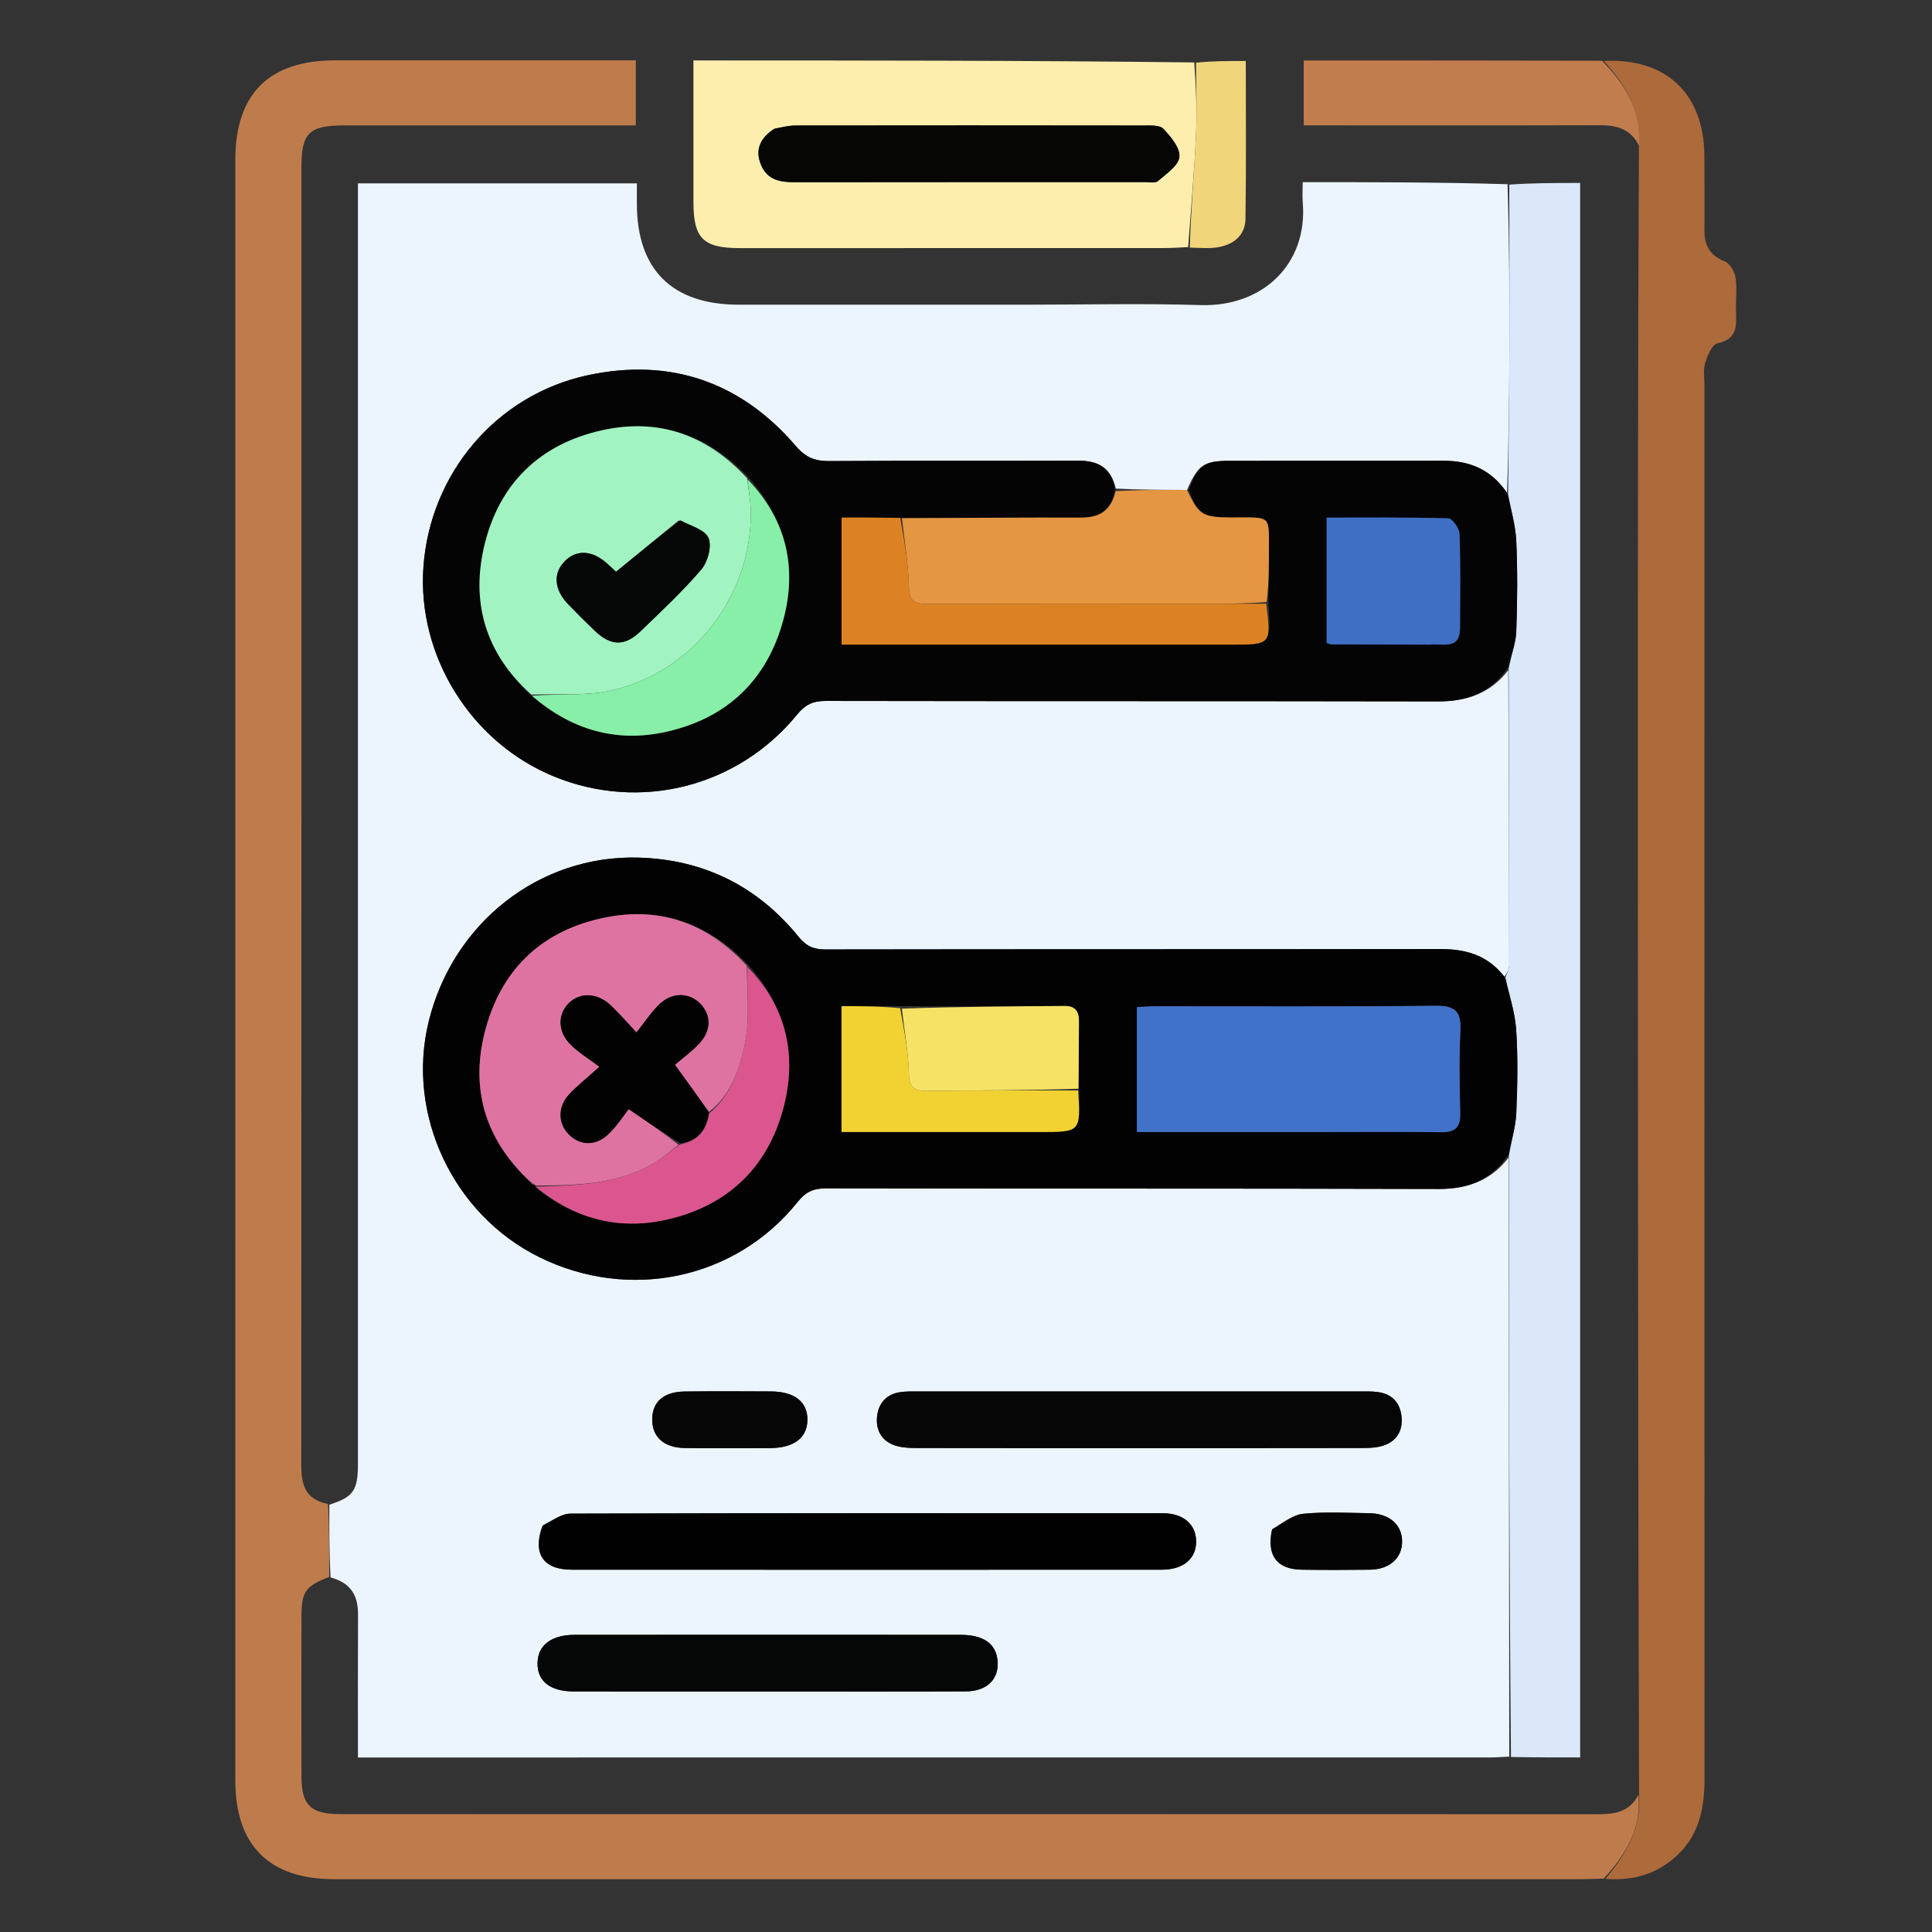 <svg version="1.1" id="Layer_1" xmlns="http://www.w3.org/2000/svg" xmlns:xlink="http://www.w3.org/1999/xlink" x="0px" y="0px"
	 width="100%" viewBox="0 0 512 512" enable-background="new 0 0 512 512" xml:space="preserve">
<rect x="0" y="0" width="512" height="512" fill="#333333" stroke="none"/>
<path fill="#010101" opacity="0" stroke="none"
	d="
M1,167
	C1,111.333 1,56.167 1,1
	C171.667,1 342.333,1 513,1
	C513,171.667 513,342.333 513,513
	C342.333,513 171.667,513 1,513
	C1,397.833 1,282.667 1,167
M316.015,16.02
	C271.97,16.02 227.926,16.02 183.769,16.02
	C183.769,29.04 183.76,41.361 183.772,53.682
	C183.781,63.171 186.382,65.748 195.993,65.75
	C233.462,65.759 270.932,65.759 308.401,65.743
	C310.557,65.742 312.713,65.573 315.742,65.74
	C318.062,65.691 320.427,65.91 322.693,65.533
	C326.858,64.841 329.996,62.424 330.065,58.029
	C330.283,44.144 330.146,30.254 330.146,16.158
	C325.489,16.158 321.212,16.158 316.015,16.02
M424.071,16.029
	C397.967,16.029 371.863,16.029 345.504,16.029
	C345.504,21.897 345.504,27.291 345.504,33.224
	C347.585,33.224 349.374,33.224 351.163,33.224
	C375.48,33.224 399.796,33.263 424.113,33.189
	C428.688,33.175 432.316,34.361 434.037,39.891
	C434.044,97.846 434.05,155.801 434.06,213.755
	C434.075,300.853 434.093,387.951 433.796,475.674
	C431.659,480.573 427.405,480.791 422.897,480.789
	C341.463,480.759 260.029,480.767 178.595,480.767
	C149.118,480.767 119.642,480.782 90.166,480.757
	C82.3,480.751 79.904,478.393 79.89,470.74
	C79.865,456.585 79.866,442.43 79.891,428.275
	C79.902,421.738 81.013,420.294 87.996,418.59
	C93.257,419.555 94.906,423.089 94.884,427.996
	C94.828,440.435 94.865,452.875 94.865,465.751
	C96.985,465.751 98.616,465.751 100.246,465.751
	C198.497,465.751 296.748,465.752 394.999,465.741
	C396.656,465.741 398.313,465.593 400.887,465.737
	C406.834,465.737 412.782,465.737 418.754,465.737
	C418.754,326.323 418.754,187.408 418.754,48.486
	C412.234,48.486 406.102,48.486 399.058,48.275
	C381.28,48.275 363.502,48.275 345.227,48.275
	C345.227,50.393 345.111,52.022 345.245,53.631
	C346.608,70.071 334.527,81.363 318.191,80.853
	C302.711,80.37 287.204,80.749 271.709,80.749
	C246.383,80.749 221.058,80.762 195.733,80.745
	C178.144,80.734 168.818,71.487 168.774,54.066
	C168.769,52.287 168.773,50.508 168.773,48.593
	C143.845,48.593 119.476,48.593 94.865,48.593
	C94.865,50.924 94.865,52.916 94.865,54.907
	C94.865,165.872 94.867,276.836 94.862,387.801
	C94.862,395.022 93.66,396.732 86.549,398.407
	C80.55,397.319 79.837,393.054 79.839,387.932
	C79.896,273.452 79.882,158.972 79.884,44.492
	C79.885,35.154 81.856,33.236 91.439,33.234
	C115.268,33.229 139.097,33.233 162.926,33.233
	C164.705,33.233 166.484,33.233 168.498,33.233
	C168.498,27.226 168.498,21.83 168.498,15.994
	C166.405,15.994 164.605,15.994 162.804,15.994
	C138.142,15.994 113.479,15.991 88.817,15.994
	C71.266,15.997 62.362,24.856 62.361,42.41
	C62.352,185.551 62.351,328.693 62.363,471.835
	C62.365,489.071 71.349,498.005 88.57,498.005
	C198.884,498.008 309.198,498.007 419.512,498
	C421.342,498 423.172,497.901 425.887,497.979
	C433.271,498.531 439.736,496.401 445.008,491.151
	C450.477,485.705 451.711,478.801 451.709,471.402
	C451.676,348.287 451.685,225.171 451.691,102.056
	C451.691,100.058 451.346,97.932 451.913,96.097
	C452.506,94.174 453.741,91.283 455.154,90.984
	C460.833,89.783 460.096,85.785 460.042,81.863
	C460.004,79.031 460.362,76.144 459.906,73.388
	C459.652,71.853 458.391,69.784 457.067,69.261
	C453.202,67.731 451.694,65.071 451.694,61.184
	C451.694,54.52 451.734,47.856 451.675,41.193
	C451.529,24.728 441.452,15.292 424.071,16.029
z"/>
<path fill="#ECF5FE" opacity="1" stroke="none"
	d="
M399.97,465.514
	C398.313,465.593 396.656,465.741 394.999,465.741
	C296.748,465.752 198.497,465.751 100.246,465.751
	C98.616,465.751 96.985,465.751 94.865,465.751
	C94.865,452.875 94.828,440.435 94.884,427.996
	C94.906,423.089 93.257,419.555 87.601,418.033
	C87.234,411.235 87.261,404.994 87.288,398.753
	C93.66,396.732 94.862,395.022 94.862,387.801
	C94.867,276.836 94.865,165.872 94.865,54.907
	C94.865,52.916 94.865,50.924 94.865,48.593
	C119.476,48.593 143.845,48.593 168.773,48.593
	C168.773,50.508 168.769,52.287 168.774,54.066
	C168.818,71.487 178.144,80.734 195.733,80.745
	C221.058,80.762 246.383,80.749 271.709,80.749
	C287.204,80.749 302.711,80.37 318.191,80.853
	C334.527,81.363 346.608,70.071 345.245,53.631
	C345.111,52.022 345.227,50.393 345.227,48.275
	C363.502,48.275 381.28,48.275 399.519,48.818
	C399.989,64.442 400.046,79.523 399.994,94.604
	C399.951,106.695 399.775,118.786 399.386,130.64
	C395.201,124.46 389.519,122.097 382.589,122.108
	C363.683,122.138 344.777,122.108 325.872,122.123
	C318.99,122.129 317.442,123.268 314.575,129.846
	C308.035,129.804 301.965,129.809 295.708,129.476
	C294.431,123.719 290.797,122.067 285.673,122.085
	C263.691,122.163 241.709,122.046 219.728,122.188
	C215.976,122.212 213.519,121.243 210.923,118.217
	C196.338,101.221 177.69,94.759 155.848,99.422
	C131.489,104.621 113.973,125.528 112.211,150.237
	C110.527,173.846 124.832,196.79 146.847,205.79
	C169.682,215.125 195.569,208.599 211.301,189.304
	C213.42,186.705 215.506,185.75 218.8,185.756
	C272.922,185.853 327.044,185.776 381.167,185.88
	C388.894,185.895 395.162,183.572 399.71,177.6
	C399.871,204.029 399.951,229.939 399.963,255.848
	C399.963,256.904 399.316,257.96 398.682,258.843
	C394.202,253.082 388.424,251.499 381.707,251.509
	C327.389,251.588 273.071,251.529 218.753,251.616
	C215.647,251.621 213.67,250.768 211.645,248.273
	C200.753,234.851 186.485,227.763 169.226,227.275
	C142.942,226.531 120.033,244.572 113.612,270.701
	C107.575,295.268 120.007,321.796 142.869,333.131
	C166.746,344.969 194.955,339.05 211.383,318.53
	C213.478,315.913 215.51,314.925 218.82,314.931
	C272.971,315.032 327.122,314.928 381.273,315.086
	C389.08,315.109 395.22,312.732 399.766,306.803
	C399.887,360.045 399.929,412.779 399.97,465.514
M143.645,404.565
	C141.112,411.761 143.947,415.979 151.504,415.984
	C203.641,416.013 255.778,416.007 307.916,415.987
	C313.633,415.985 317.08,413.013 316.987,408.369
	C316.899,403.91 313.555,401.021 308.123,401.019
	C255.819,400.99 203.515,400.964 151.211,401.124
	C148.838,401.131 146.47,402.917 143.645,404.565
M300.5,383.764
	C320.662,383.764 340.824,383.778 360.987,383.74
	C362.795,383.737 364.686,383.674 366.394,383.158
	C370.066,382.048 371.769,379.237 371.435,375.527
	C371.101,371.819 368.954,369.412 365.116,368.906
	C363.638,368.711 362.124,368.743 360.626,368.742
	C321.468,368.734 282.309,368.734 243.151,368.743
	C241.654,368.743 240.139,368.715 238.662,368.92
	C234.8,369.455 232.698,372.017 232.406,375.637
	C232.112,379.291 233.901,382.138 237.599,383.191
	C239.318,383.681 241.202,383.738 243.012,383.741
	C261.841,383.778 280.671,383.764 300.5,383.764
M205.5,448.264
	C222.303,448.263 239.107,448.306 255.91,448.237
	C261.56,448.214 264.774,445.01 264.368,440.175
	C263.988,435.645 260.71,433.252 254.569,433.248
	C220.463,433.223 186.357,433.222 152.251,433.25
	C146.048,433.255 142.505,436.056 142.451,440.762
	C142.396,445.551 145.799,448.245 152.093,448.254
	C169.562,448.28 187.031,448.263 205.5,448.264
M202.29,383.766
	C202.953,383.766 203.617,383.777 204.28,383.764
	C210.527,383.646 213.952,380.981 213.977,376.224
	C214.002,371.498 210.559,368.783 204.321,368.746
	C196.692,368.701 189.061,368.668 181.432,368.765
	C175.831,368.836 172.838,371.535 172.845,376.203
	C172.852,380.828 175.945,383.65 181.438,383.739
	C188.071,383.847 194.707,383.766 202.29,383.766
M337.009,405.58
	C335.659,412.284 338.396,415.899 345.034,415.988
	C351.006,416.069 356.98,416.058 362.953,415.989
	C368.257,415.929 371.62,412.914 371.569,408.436
	C371.519,404.002 368.139,401.078 362.784,401.012
	C356.978,400.939 351.129,400.588 345.38,401.171
	C342.596,401.453 339.999,403.59 337.009,405.58
z"/>
<path fill="#BE7C4C" opacity="1" stroke="none"
	d="
M86.918,398.58
	C87.261,404.994 87.234,411.235 87.251,417.895
	C81.013,420.294 79.902,421.738 79.891,428.275
	C79.866,442.43 79.865,456.585 79.89,470.74
	C79.904,478.393 82.3,480.751 90.166,480.757
	C119.642,480.782 149.118,480.767 178.595,480.767
	C260.029,480.767 341.463,480.759 422.897,480.789
	C427.405,480.791 431.659,480.573 434.21,475.632
	C435.059,484.583 430.787,491.542 425.002,497.848
	C423.172,497.901 421.342,498 419.512,498
	C309.198,498.007 198.884,498.008 88.57,498.005
	C71.349,498.005 62.365,489.071 62.363,471.835
	C62.351,328.693 62.352,185.551 62.361,42.41
	C62.362,24.856 71.266,15.997 88.817,15.994
	C113.479,15.991 138.142,15.994 162.804,15.994
	C164.605,15.994 166.405,15.994 168.498,15.994
	C168.498,21.83 168.498,27.226 168.498,33.233
	C166.484,33.233 164.705,33.233 162.926,33.233
	C139.097,33.233 115.268,33.229 91.439,33.234
	C81.856,33.236 79.885,35.154 79.884,44.492
	C79.882,158.972 79.896,273.452 79.839,387.932
	C79.837,393.054 80.55,397.319 86.918,398.58
z"/>
<path fill="#AD6A3B" opacity="1" stroke="none"
	d="
M425.445,497.913
	C430.787,491.542 435.059,484.583 434.367,475.319
	C434.093,387.951 434.075,300.853 434.06,213.755
	C434.05,155.801 434.044,97.846 434.332,39.149
	C435.048,29.42 430.792,22.457 425,16.157
	C441.452,15.292 451.529,24.728 451.675,41.193
	C451.734,47.856 451.694,54.52 451.694,61.184
	C451.694,65.071 453.202,67.731 457.067,69.261
	C458.391,69.784 459.652,71.853 459.906,73.388
	C460.362,76.144 460.004,79.031 460.042,81.863
	C460.096,85.785 460.833,89.783 455.154,90.984
	C453.741,91.283 452.506,94.174 451.913,96.097
	C451.346,97.932 451.691,100.058 451.691,102.056
	C451.685,225.171 451.676,348.287 451.709,471.402
	C451.711,478.801 450.477,485.705 445.008,491.151
	C439.736,496.401 433.271,498.531 425.445,497.913
z"/>
<path fill="#DAE8F9" opacity="1" stroke="none"
	d="
M399.658,130.877
	C399.775,118.786 399.951,106.695 399.994,94.604
	C400.046,79.523 399.989,64.442 399.975,48.924
	C406.102,48.486 412.234,48.486 418.754,48.486
	C418.754,187.408 418.754,326.323 418.754,465.737
	C412.782,465.737 406.834,465.737 400.428,465.625
	C399.929,412.779 399.887,360.045 399.86,306.456
	C400.559,302.047 401.687,298.512 401.837,294.936
	C402.146,287.617 402.284,280.253 401.803,272.953
	C401.495,268.266 399.957,263.659 398.971,259.016
	C399.316,257.96 399.963,256.904 399.963,255.848
	C399.951,229.939 399.871,204.029 399.813,177.268
	C400.524,173.383 401.721,170.368 401.832,167.313
	C402.119,159.364 402.179,151.387 401.829,143.444
	C401.643,139.231 400.416,135.064 399.658,130.877
z"/>
<path fill="#FDEEAD" opacity="1" stroke="none"
	d="
M314.869,65.483
	C312.713,65.573 310.557,65.742 308.401,65.743
	C270.932,65.759 233.462,65.759 195.993,65.75
	C186.382,65.748 183.781,63.171 183.772,53.682
	C183.76,41.361 183.769,29.04 183.769,16.02
	C227.926,16.02 271.97,16.02 316.493,16.547
	C316.976,23.536 317.241,30.01 316.926,36.455
	C316.454,46.142 315.575,55.808 314.869,65.483
M205.043,34.178
	C201.413,36.616 199.909,39.805 201.825,44.003
	C203.546,47.774 206.886,48.29 210.597,48.285
	C241.542,48.238 272.488,48.26 303.433,48.251
	C304.595,48.251 306.157,48.6 306.845,47.999
	C309.049,46.073 312.298,43.923 312.549,41.581
	C312.801,39.229 310.278,36.226 308.305,34.138
	C307.33,33.107 304.855,33.274 303.059,33.271
	C272.28,33.226 241.501,33.228 210.722,33.267
	C209.086,33.269 207.451,33.685 205.043,34.178
z"/>
<path fill="#C17D4E" opacity="1" stroke="none"
	d="
M424.536,16.093
	C430.792,22.457 435.048,29.42 434.371,38.679
	C432.316,34.361 428.688,33.175 424.113,33.189
	C399.796,33.263 375.48,33.224 351.163,33.224
	C349.374,33.224 347.585,33.224 345.504,33.224
	C345.504,27.291 345.504,21.897 345.504,16.029
	C371.863,16.029 397.967,16.029 424.536,16.093
z"/>
<path fill="#F0D57B" opacity="1" stroke="none"
	d="
M315.306,65.612
	C315.575,55.808 316.454,46.142 316.926,36.455
	C317.241,30.01 316.976,23.536 316.953,16.617
	C321.212,16.158 325.489,16.158 330.146,16.158
	C330.146,30.254 330.283,44.144 330.065,58.029
	C329.996,62.424 326.858,64.841 322.693,65.533
	C320.427,65.91 318.062,65.691 315.306,65.612
z"/>
<path fill="#030203" opacity="1" stroke="none"
	d="
M398.682,258.843
	C399.957,263.659 401.495,268.266 401.803,272.953
	C402.284,280.253 402.146,287.617 401.837,294.936
	C401.687,298.512 400.559,302.047 399.78,305.948
	C395.22,312.732 389.08,315.109 381.273,315.086
	C327.122,314.928 272.971,315.032 218.82,314.931
	C215.51,314.925 213.478,315.913 211.383,318.53
	C194.955,339.05 166.746,344.969 142.869,333.131
	C120.007,321.796 107.575,295.268 113.612,270.701
	C120.033,244.572 142.942,226.531 169.226,227.275
	C186.485,227.763 200.753,234.851 211.645,248.273
	C213.67,250.768 215.647,251.621 218.753,251.616
	C273.071,251.529 327.389,251.588 381.707,251.509
	C388.424,251.499 394.202,253.082 398.682,258.843
M285.896,288.059
	C285.903,282.261 285.865,276.462 285.936,270.664
	C285.968,268.037 284.959,266.572 282.197,266.591
	C267.795,266.691 253.393,266.784 238.082,266.637
	C232.799,266.637 227.515,266.637 223.008,266.637
	C223.008,278.001 223.008,288.831 223.008,299.996
	C239.981,299.996 257.797,299.996 275.612,299.996
	C286.387,299.996 286.387,299.996 285.896,288.059
M141.886,314.135
	C141.886,314.135 141.792,314.18 142.094,314.79
	C152.749,323.441 164.886,326.255 178.076,322.89
	C193.294,319.008 203.38,309.125 207.508,294.023
	C211.399,279.784 208.442,266.772 197.824,255.206
	C187.548,244.665 175.057,240.277 160.643,243.094
	C144.212,246.306 133.213,256.284 128.746,272.47
	C124.398,288.226 128.436,301.979 140.848,313.694
	C141.194,313.875 141.54,314.057 141.886,314.135
M349.5,299.993
	C360.311,299.993 371.124,299.893 381.933,300.048
	C385.583,300.1 387.046,298.783 386.971,295.113
	C386.823,287.798 386.663,280.464 387.021,273.164
	C387.264,268.222 385.782,266.494 380.613,266.545
	C355.833,266.787 331.049,266.649 306.266,266.664
	C304.649,266.665 303.032,266.811 301.287,266.896
	C301.287,278.059 301.287,288.898 301.287,299.993
	C317.263,299.993 332.881,299.993 349.5,299.993
z"/>
<path fill="#040404" opacity="1" stroke="none"
	d="
M399.386,130.64
	C400.416,135.064 401.643,139.231 401.829,143.444
	C402.179,151.387 402.119,159.364 401.832,167.313
	C401.721,170.368 400.524,173.383 399.72,176.749
	C395.162,183.572 388.894,185.895 381.167,185.88
	C327.044,185.776 272.922,185.853 218.8,185.756
	C215.506,185.75 213.42,186.705 211.301,189.304
	C195.569,208.599 169.682,215.125 146.847,205.79
	C124.832,196.79 110.527,173.846 112.211,150.237
	C113.973,125.528 131.489,104.621 155.848,99.422
	C177.69,94.759 196.338,101.221 210.923,118.217
	C213.519,121.243 215.976,122.212 219.728,122.188
	C241.709,122.046 263.691,122.163 285.673,122.085
	C290.797,122.067 294.431,123.719 295.477,129.812
	C294.446,135.422 291.277,137.184 286.442,137.171
	C270.64,137.129 254.838,137.262 238.572,137.241
	C232.815,137.156 227.522,137.156 223.022,137.156
	C223.022,148.559 223.022,159.515 223.022,170.832
	C224.281,170.832 226.091,170.832 227.902,170.832
	C260.695,170.832 293.488,170.832 326.282,170.832
	C336.869,170.832 336.869,170.832 336.13,159.533
	C336.24,154.945 336.274,150.816 336.267,146.688
	C336.251,136.317 337.226,137.134 326.638,137.131
	C318.677,137.128 317.713,136.522 315.045,129.894
	C317.442,123.268 318.99,122.129 325.872,122.123
	C344.777,122.108 363.683,122.138 382.589,122.108
	C389.519,122.097 395.201,124.46 399.386,130.64
M141.124,184.695
	C151.409,193.373 163.185,196.879 176.385,193.975
	C191.924,190.556 202.512,181.09 207.14,165.844
	C211.564,151.268 208.712,137.961 197.919,126.006
	C187.214,115.034 174.257,110.695 159.322,114.076
	C143.183,117.73 132.524,127.975 128.502,143.983
	C124.601,159.512 128.637,173.196 141.124,184.695
M379.273,170.838
	C382.444,170.475 386.896,172.3 386.92,166.485
	C386.956,158.156 387.08,149.822 386.79,141.504
	C386.738,140.028 384.891,137.395 383.813,137.364
	C373.065,137.053 362.303,137.175 351.574,137.175
	C351.574,148.707 351.574,159.599 351.574,170.387
	C352.22,170.587 352.531,170.766 352.842,170.767
	C361.336,170.802 369.83,170.818 379.273,170.838
z"/>
<path fill="#010101" opacity="1" stroke="none"
	d="
M143.873,404.22
	C146.47,402.917 148.838,401.131 151.211,401.124
	C203.515,400.964 255.819,400.99 308.123,401.019
	C313.555,401.021 316.899,403.91 316.987,408.369
	C317.08,413.013 313.633,415.985 307.916,415.987
	C255.778,416.007 203.641,416.013 151.504,415.984
	C143.947,415.979 141.112,411.761 143.873,404.22
z"/>
<path fill="#E59642" opacity="1" stroke="none"
	d="
M314.575,129.846
	C317.713,136.522 318.677,137.128 326.638,137.131
	C337.226,137.134 336.251,136.317 336.267,146.688
	C336.274,150.816 336.24,154.945 335.658,159.537
	C329.781,160.002 324.468,160.004 319.156,160.004
	C294.752,160.004 270.348,159.952 245.944,160.063
	C242.524,160.078 240.939,159.51 240.855,155.504
	C240.728,149.435 239.687,143.385 239.035,137.327
	C254.838,137.262 270.64,137.129 286.442,137.171
	C291.277,137.184 294.446,135.422 295.664,130.151
	C301.965,129.809 308.035,129.804 314.575,129.846
z"/>
<path fill="#060606" opacity="1" stroke="none"
	d="
M300,383.764
	C280.671,383.764 261.841,383.778 243.012,383.741
	C241.202,383.738 239.318,383.681 237.599,383.191
	C233.901,382.138 232.112,379.291 232.406,375.637
	C232.698,372.017 234.8,369.455 238.662,368.92
	C240.139,368.715 241.654,368.743 243.151,368.743
	C282.309,368.734 321.468,368.734 360.626,368.742
	C362.124,368.743 363.638,368.711 365.116,368.906
	C368.954,369.412 371.101,371.819 371.435,375.527
	C371.769,379.237 370.066,382.048 366.394,383.158
	C364.686,383.674 362.795,383.737 360.987,383.74
	C340.824,383.778 320.662,383.764 300,383.764
z"/>
<path fill="#050606" opacity="1" stroke="none"
	d="
M205,448.264
	C187.031,448.263 169.562,448.28 152.093,448.254
	C145.799,448.245 142.396,445.551 142.451,440.762
	C142.505,436.056 146.048,433.255 152.251,433.25
	C186.357,433.222 220.463,433.223 254.569,433.248
	C260.71,433.252 263.988,435.645 264.368,440.175
	C264.774,445.01 261.56,448.214 255.91,448.237
	C239.107,448.306 222.303,448.263 205,448.264
z"/>
<path fill="#060606" opacity="1" stroke="none"
	d="
M201.816,383.766
	C194.707,383.766 188.071,383.847 181.438,383.739
	C175.945,383.65 172.852,380.828 172.845,376.203
	C172.838,371.535 175.831,368.836 181.432,368.765
	C189.061,368.668 196.692,368.701 204.321,368.746
	C210.559,368.783 214.002,371.498 213.977,376.224
	C213.952,380.981 210.527,383.646 204.28,383.764
	C203.617,383.777 202.953,383.766 201.816,383.766
z"/>
<path fill="#040404" opacity="1" stroke="none"
	d="
M337.163,405.233
	C339.999,403.59 342.596,401.453 345.38,401.171
	C351.129,400.588 356.978,400.939 362.784,401.012
	C368.139,401.078 371.519,404.002 371.569,408.436
	C371.62,412.914 368.257,415.929 362.953,415.989
	C356.98,416.058 351.006,416.069 345.034,415.988
	C338.396,415.899 335.659,412.284 337.163,405.233
z"/>
<path fill="#060604" opacity="1" stroke="none"
	d="
M205.43,34.043
	C207.451,33.685 209.086,33.269 210.722,33.267
	C241.501,33.228 272.28,33.226 303.059,33.271
	C304.855,33.274 307.33,33.107 308.305,34.138
	C310.278,36.226 312.801,39.229 312.549,41.581
	C312.298,43.923 309.049,46.073 306.845,47.999
	C306.157,48.6 304.595,48.251 303.433,48.251
	C272.488,48.26 241.542,48.238 210.597,48.285
	C206.886,48.29 203.546,47.774 201.825,44.003
	C199.909,39.805 201.413,36.616 205.43,34.043
z"/>
<path fill="#DE73A2" opacity="1" stroke="none"
	d="
M140.56,313.169
	C128.436,301.979 124.398,288.226 128.746,272.47
	C133.213,256.284 144.212,246.306 160.643,243.094
	C175.057,240.277 187.548,244.665 197.937,255.946
	C197.937,263.248 198.732,269.994 197.463,276.325
	C196.093,283.167 193.779,290.137 187.843,294.697
	C184.945,290.575 182.187,286.775 178.851,282.179
	C180.849,280.457 183.306,278.692 185.325,276.52
	C188.599,272.998 188.503,268.875 185.438,265.853
	C182.523,262.979 178.062,262.937 174.74,266.146
	C172.623,268.19 170.979,270.724 168.664,273.61
	C165.726,270.49 163.903,268.359 161.876,266.444
	C158.309,263.072 153.751,262.89 150.757,265.836
	C147.72,268.826 147.773,273.445 151.269,276.898
	C153.344,278.947 155.918,280.492 158.85,282.702
	C155.142,286.061 152.759,287.912 150.754,290.108
	C147.82,293.32 147.882,297.598 150.583,300.46
	C153.561,303.617 157.743,303.858 161.208,300.586
	C163.469,298.45 165.178,295.729 166.614,293.924
	C171.955,297.578 175.98,300.331 179.843,303.379
	C177.284,305.368 175.02,307.308 172.463,308.716
	C162.885,313.99 152.338,314.152 141.792,314.18
	C141.792,314.18 141.886,314.135 141.769,313.899
	C141.289,313.499 140.924,313.334 140.56,313.169
z"/>
<path fill="#4172CA" opacity="1" stroke="none"
	d="
M349,299.993
	C332.881,299.993 317.263,299.993 301.287,299.993
	C301.287,288.898 301.287,278.059 301.287,266.896
	C303.032,266.811 304.649,266.665 306.266,266.664
	C331.049,266.649 355.833,266.787 380.613,266.545
	C385.782,266.494 387.264,268.222 387.021,273.164
	C386.663,280.464 386.823,287.798 386.971,295.113
	C387.046,298.783 385.583,300.1 381.933,300.048
	C371.124,299.893 360.311,299.993 349,299.993
z"/>
<path fill="#DB568F" opacity="1" stroke="none"
	d="
M187.981,295.019
	C193.779,290.137 196.093,283.167 197.463,276.325
	C198.732,269.994 197.937,263.248 198.065,256.252
	C208.442,266.772 211.399,279.784 207.508,294.023
	C203.38,309.125 193.294,319.008 178.076,322.89
	C164.886,326.255 152.749,323.441 141.943,314.485
	C152.338,314.152 162.885,313.99 172.463,308.716
	C175.02,307.308 177.284,305.368 180.199,303.288
	C185.31,302.277 187.239,299.194 187.981,295.019
z"/>
<path fill="#F2D233" opacity="1" stroke="none"
	d="
M285.731,288.981
	C286.387,299.996 286.387,299.996 275.612,299.996
	C257.797,299.996 239.981,299.996 223.008,299.996
	C223.008,288.831 223.008,278.001 223.008,266.637
	C227.515,266.637 232.799,266.637 238.551,267.178
	C239.674,273.287 240.724,278.847 240.848,284.427
	C240.935,288.309 242.293,289.143 245.846,289.094
	C259.139,288.908 272.435,288.996 285.731,288.981
z"/>
<path fill="#F6E265" opacity="1" stroke="none"
	d="
M285.813,288.52
	C272.435,288.996 259.139,288.908 245.846,289.094
	C242.293,289.143 240.935,288.309 240.848,284.427
	C240.724,278.847 239.674,273.287 239.005,267.299
	C253.393,266.784 267.795,266.691 282.197,266.591
	C284.959,266.572 285.968,268.037 285.936,270.664
	C285.865,276.462 285.903,282.261 285.813,288.52
z"/>
<path fill="#DB568F" opacity="1" stroke="none"
	d="
M140.704,313.431
	C140.924,313.334 141.289,313.499 141.769,313.951
	C141.54,314.057 141.194,313.875 140.704,313.431
z"/>
<path fill="#A1F3C1" opacity="1" stroke="none"
	d="
M140.827,184.075
	C128.637,173.196 124.601,159.512 128.502,143.983
	C132.524,127.975 143.183,117.73 159.322,114.076
	C174.257,110.695 187.214,115.034 198.001,126.759
	C198.388,130.139 198.92,132.761 198.963,135.391
	C199.328,157.7 183.75,178.172 161.914,183
	C155.137,184.498 147.869,183.779 140.827,184.075
M179.868,137.92
	C174.337,142.451 168.806,146.982 163.247,151.536
	C162.58,150.908 161.86,150.223 161.13,149.547
	C157.106,145.821 152.884,145.51 149.7,148.703
	C146.517,151.896 146.82,156.24 150.576,160.136
	C152.881,162.527 155.235,164.873 157.634,167.169
	C161.881,171.234 165.566,171.338 169.784,167.26
	C175.276,161.951 180.895,156.721 185.842,150.93
	C187.555,148.925 188.663,144.849 187.778,142.621
	C186.909,140.433 183.157,139.39 179.868,137.92
z"/>
<path fill="#DD8223" opacity="1" stroke="none"
	d="
M238.572,137.241
	C239.687,143.385 240.728,149.435 240.855,155.504
	C240.939,159.51 242.524,160.078 245.944,160.063
	C270.348,159.952 294.752,160.004 319.156,160.004
	C324.468,160.004 329.781,160.002 335.564,159.997
	C336.869,170.832 336.869,170.832 326.282,170.832
	C293.488,170.832 260.695,170.832 227.902,170.832
	C226.091,170.832 224.281,170.832 223.022,170.832
	C223.022,159.515 223.022,148.559 223.022,137.156
	C227.522,137.156 232.815,137.156 238.572,137.241
z"/>
<path fill="#87EFA7" opacity="1" stroke="none"
	d="
M140.975,184.385
	C147.869,183.779 155.137,184.498 161.914,183
	C183.75,178.172 199.328,157.7 198.963,135.391
	C198.92,132.761 198.388,130.139 198.126,127.061
	C208.712,137.961 211.564,151.268 207.14,165.844
	C202.512,181.09 191.924,190.556 176.385,193.975
	C163.185,196.879 151.409,193.373 140.975,184.385
z"/>
<path fill="#3F6FC5" opacity="1" stroke="none"
	d="
M378.799,170.838
	C369.83,170.818 361.336,170.802 352.842,170.767
	C352.531,170.766 352.22,170.587 351.574,170.387
	C351.574,159.599 351.574,148.707 351.574,137.175
	C362.303,137.175 373.065,137.053 383.813,137.364
	C384.891,137.395 386.738,140.028 386.79,141.504
	C387.08,149.822 386.956,158.156 386.92,166.485
	C386.896,172.3 382.444,170.475 378.799,170.838
z"/>
<path fill="#030202" opacity="1" stroke="none"
	d="
M187.843,294.697
	C187.239,299.194 185.31,302.277 180.361,302.994
	C175.98,300.331 171.955,297.578 166.614,293.924
	C165.178,295.729 163.469,298.45 161.208,300.586
	C157.743,303.858 153.561,303.617 150.583,300.46
	C147.882,297.598 147.82,293.32 150.754,290.108
	C152.759,287.912 155.142,286.061 158.85,282.702
	C155.918,280.492 153.344,278.947 151.269,276.898
	C147.773,273.445 147.72,268.826 150.757,265.836
	C153.751,262.89 158.309,263.072 161.876,266.444
	C163.903,268.359 165.726,270.49 168.664,273.61
	C170.979,270.724 172.623,268.19 174.74,266.146
	C178.062,262.937 182.523,262.979 185.438,265.853
	C188.503,268.875 188.599,272.998 185.325,276.52
	C183.306,278.692 180.849,280.457 178.851,282.179
	C182.187,286.775 184.945,290.575 187.843,294.697
z"/>
<path fill="#040705" opacity="1" stroke="none"
	d="
M180.269,137.883
	C183.157,139.39 186.909,140.433 187.778,142.621
	C188.663,144.849 187.555,148.925 185.842,150.93
	C180.895,156.721 175.276,161.951 169.784,167.26
	C165.566,171.338 161.881,171.234 157.634,167.169
	C155.235,164.873 152.881,162.527 150.576,160.136
	C146.82,156.24 146.517,151.896 149.7,148.703
	C152.884,145.51 157.106,145.821 161.13,149.547
	C161.86,150.223 162.58,150.908 163.247,151.536
	C168.806,146.982 174.337,142.451 180.269,137.883
z"/>
</svg>
